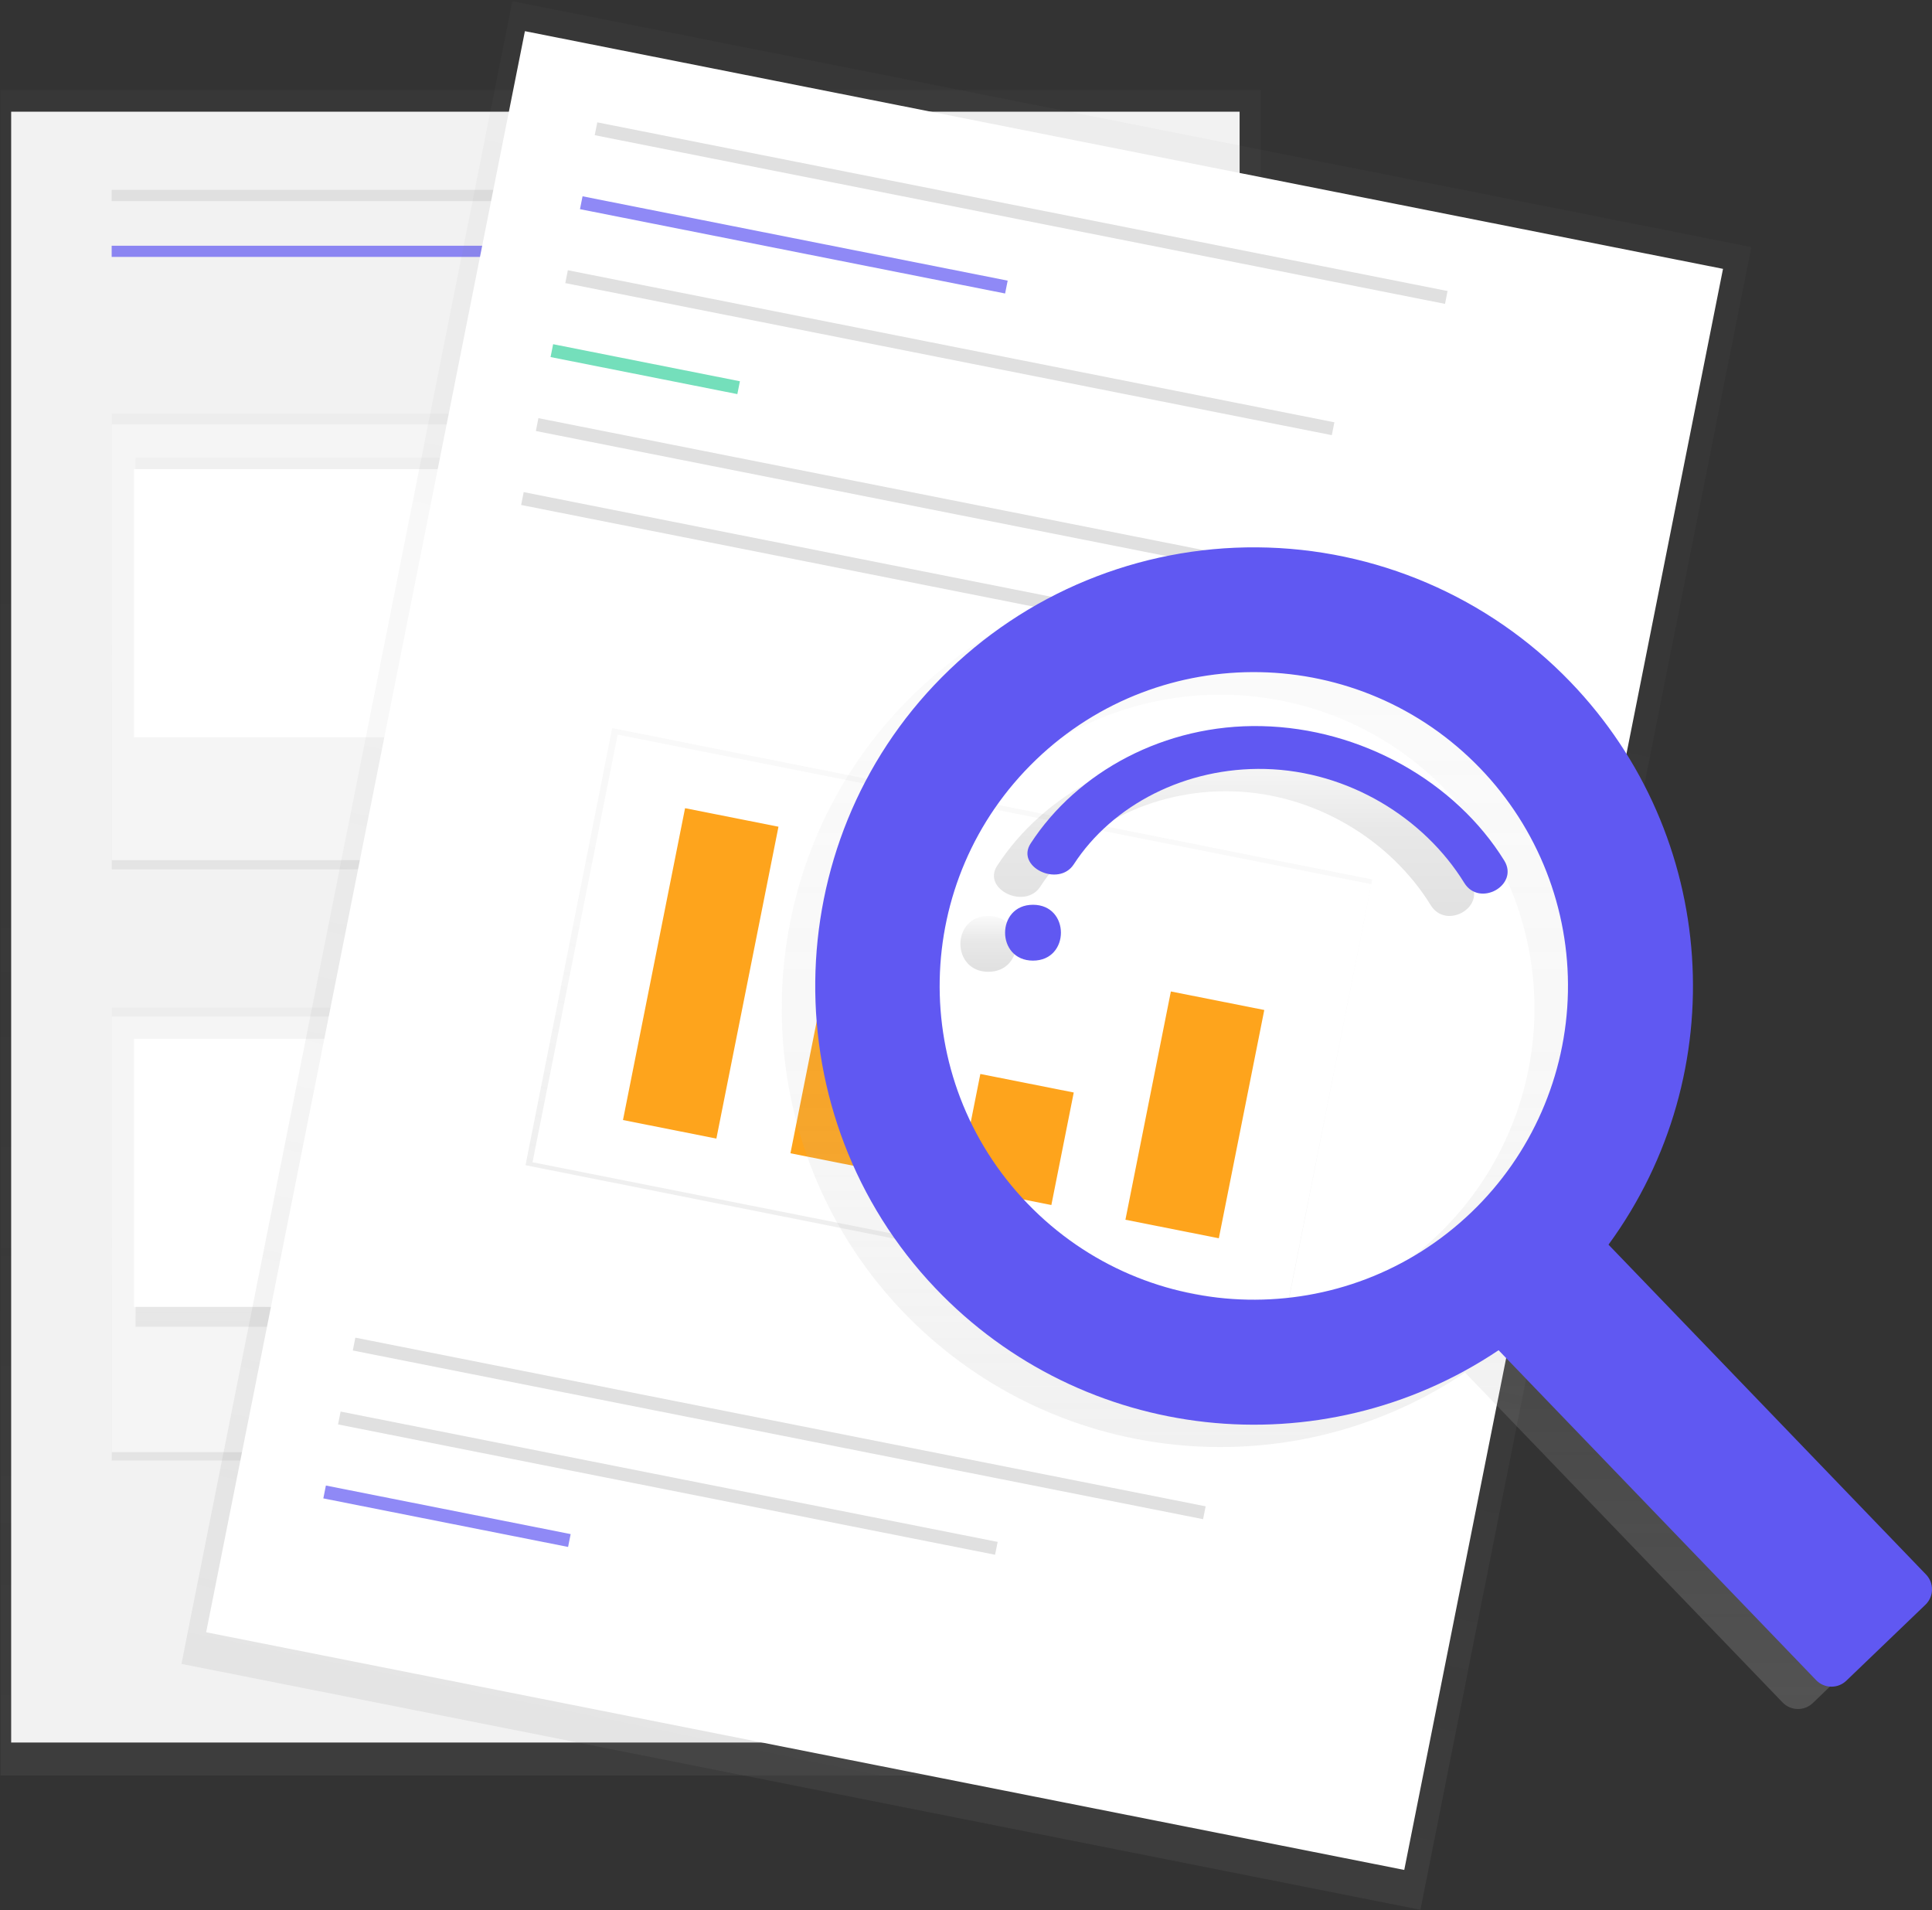 <?xml version="1.0" encoding="UTF-8"?>
<svg width="173px" height="171px" viewBox="0 0 173 171" version="1.1" xmlns="http://www.w3.org/2000/svg" xmlns:xlink="http://www.w3.org/1999/xlink">
    <rect x="0" y="0" width="173" height="171" fill="#333333" stroke="none"/>
    <!-- Generator: Sketch 60 (88103) - https://sketch.com -->
    <title>undraw_file_searching_duff</title>
    <desc>Created with Sketch.</desc>
    <defs>
        <linearGradient x1="50%" y1="100%" x2="50%" y2="0%" id="linearGradient-1">
            <stop stop-color="#808080" stop-opacity="0.25" offset="0%"></stop>
            <stop stop-color="#808080" stop-opacity="0.12" offset="54%"></stop>
            <stop stop-color="#808080" stop-opacity="0.1" offset="100%"></stop>
        </linearGradient>
        <linearGradient x1="50%" y1="100%" x2="50%" y2="0%" id="linearGradient-2">
            <stop stop-color="#808080" stop-opacity="0.25" offset="0%"></stop>
            <stop stop-color="#808080" stop-opacity="0.12" offset="54%"></stop>
            <stop stop-color="#808080" stop-opacity="0.1" offset="100%"></stop>
        </linearGradient>
        <linearGradient x1="50%" y1="100%" x2="50%" y2="0%" id="linearGradient-3">
            <stop stop-color="#808080" stop-opacity="0.25" offset="0%"></stop>
            <stop stop-color="#808080" stop-opacity="0.12" offset="54%"></stop>
            <stop stop-color="#808080" stop-opacity="0.1" offset="100%"></stop>
        </linearGradient>
        <rect id="path-4" x="0.138" y="0.184" width="36.691" height="24.727"></rect>
        <linearGradient x1="50%" y1="100%" x2="50%" y2="0%" id="linearGradient-6">
            <stop stop-color="#808080" stop-opacity="0.25" offset="0%"></stop>
            <stop stop-color="#808080" stop-opacity="0.12" offset="54%"></stop>
            <stop stop-color="#808080" stop-opacity="0.1" offset="100%"></stop>
        </linearGradient>
        <linearGradient x1="50%" y1="100%" x2="50%" y2="0%" id="linearGradient-7">
            <stop stop-color="#808080" stop-opacity="0.25" offset="0%"></stop>
            <stop stop-color="#808080" stop-opacity="0.12" offset="54%"></stop>
            <stop stop-color="#808080" stop-opacity="0.1" offset="100%"></stop>
        </linearGradient>
        <rect id="path-8" x="0.138" y="0.107" width="36.691" height="24.727"></rect>
        <linearGradient x1="0%" y1="50%" x2="100%" y2="50%" id="linearGradient-10">
            <stop stop-color="#808080" stop-opacity="0.25" offset="0%"></stop>
            <stop stop-color="#808080" stop-opacity="0.12" offset="54%"></stop>
            <stop stop-color="#808080" stop-opacity="0.1" offset="100%"></stop>
        </linearGradient>
        <linearGradient x1="0.006%" y1="50.002%" x2="100.006%" y2="50.002%" id="linearGradient-11">
            <stop stop-color="#808080" stop-opacity="0.25" offset="0%"></stop>
            <stop stop-color="#808080" stop-opacity="0.12" offset="54%"></stop>
            <stop stop-color="#808080" stop-opacity="0.1" offset="100%"></stop>
        </linearGradient>
        <linearGradient x1="50%" y1="100%" x2="50%" y2="0.001%" id="linearGradient-12">
            <stop stop-color="#B3B3B3" stop-opacity="0.25" offset="0%"></stop>
            <stop stop-color="#B3B3B3" stop-opacity="0.1" offset="54%"></stop>
            <stop stop-color="#B3B3B3" stop-opacity="0.05" offset="100%"></stop>
        </linearGradient>
        <linearGradient x1="49.98%" y1="99.949%" x2="49.98%" y2="0%" id="linearGradient-13">
            <stop stop-color="#000000" stop-opacity="0.12" offset="0%"></stop>
            <stop stop-color="#000000" stop-opacity="0.09" offset="55%"></stop>
            <stop stop-color="#000000" stop-opacity="0.02" offset="100%"></stop>
        </linearGradient>
        <linearGradient x1="49.989%" y1="100.006%" x2="49.989%" y2="0.008%" id="linearGradient-14">
            <stop stop-color="#000000" stop-opacity="0.12" offset="0%"></stop>
            <stop stop-color="#000000" stop-opacity="0.09" offset="55%"></stop>
            <stop stop-color="#000000" stop-opacity="0.02" offset="100%"></stop>
        </linearGradient>
    </defs>
    <g id="Documents" stroke="none" stroke-width="1" fill="none" fill-rule="evenodd">
        <g id="document-instructions/list" transform="translate(-898, -441)">
            <g id="undraw_file_searching_duff" transform="translate(898, 441)">
                <g id="Group" opacity="0.5" transform="translate(0, 8)" fill="url(#linearGradient-1)" fill-rule="nonzero">
                    <rect id="Rectangle" x="0.038" y="0.053" width="112.859" height="150.9"></rect>
                </g>
                <rect id="Rectangle" fill="#F2F2F2" fill-rule="nonzero" x="1" y="10" width="110" height="146"></rect>
                <rect id="Rectangle" fill="#E0E0E0" fill-rule="nonzero" x="10" y="17" width="38" height="1"></rect>
                <rect id="Rectangle" fill="#6058F2" fill-rule="nonzero" opacity="0.7" x="10" y="22" width="38" height="1"></rect>
                <rect id="Rectangle" fill="#E0E0E0" fill-rule="nonzero" x="53" y="17" width="38" height="1"></rect>
                <rect id="Rectangle" fill="#E0E0E0" fill-rule="nonzero" x="59" y="50" width="38" height="1"></rect>
                <rect id="Rectangle" fill="#E0E0E0" fill-rule="nonzero" x="60" y="53" width="38" height="1"></rect>
                <rect id="Rectangle" fill="#E0E0E0" fill-rule="nonzero" x="61" y="56" width="38" height="1"></rect>
                <rect id="Rectangle" fill="#E0E0E0" fill-rule="nonzero" x="59" y="101" width="38" height="1"></rect>
                <rect id="Rectangle" fill="#E0E0E0" fill-rule="nonzero" x="60" y="105" width="38" height="1"></rect>
                <rect id="Rectangle" fill="#E0E0E0" fill-rule="nonzero" x="61" y="108" width="38" height="1"></rect>
                <g id="Group" opacity="0.5" transform="translate(10, 37)" fill="url(#linearGradient-2)" fill-rule="nonzero">
                    <rect id="Rectangle" x="0.008" y="0.04" width="39.955" height="40.787"></rect>
                </g>
                <rect id="Rectangle" fill="#F5F5F5" fill-rule="nonzero" x="10" y="38" width="40" height="39"></rect>
                <g id="Group" opacity="0.5" transform="translate(12, 41)" fill="url(#linearGradient-3)" fill-rule="nonzero">
                    <rect id="Rectangle" x="0.136" y="0.002" width="36.698" height="24.859"></rect>
                </g>
                <rect id="e1f34465-d008-41db-868b-e00503fb87b3" fill="#FFFFFF" fill-rule="nonzero" x="12" y="42" width="37" height="24"></rect>
                <g id="Clipped" transform="translate(57, 56)">
                    <mask id="mask-5" fill="white">
                        <use xlink:href="#path-4"></use>
                    </mask>
                    <g id="cf34cfb5-9399-4bae-9cea-d47bbef6cb3a"></g>
                    <g id="Group" mask="url(#mask-5)" fill="#6058F2" fill-rule="nonzero" opacity="0.4">
                        <g transform="translate(-50.014, -14.541)">
                            <polygon id="Path" points="1.365 23.115 10.605 8.814 14.478 15.069 22.823 6.431 29.975 15.069 36.232 2.26 52.323 27.88 0.174 26.092"></polygon>
                            <ellipse id="Oval" cx="8.518" cy="2.855" rx="2.682" ry="2.681"></ellipse>
                        </g>
                    </g>
                </g>
                <g id="Group" opacity="0.5" transform="translate(10, 90)" fill="url(#linearGradient-6)" fill-rule="nonzero">
                    <rect id="Rectangle" x="0.008" y="0.219" width="39.955" height="40.537"></rect>
                </g>
                <rect id="Rectangle" fill="#F5F5F5" fill-rule="nonzero" x="10" y="91" width="40" height="39"></rect>
                <g id="Group" opacity="0.5" transform="translate(12, 93)" fill="url(#linearGradient-7)" fill-rule="nonzero">
                    <rect id="Rectangle" x="0.136" y="0.184" width="36.698" height="25.6"></rect>
                </g>
                <rect id="c95ac4f6-be4d-44a3-92c2-5c8066e2b531" fill="#FFFFFF" fill-rule="nonzero" x="12" y="93" width="37" height="24"></rect>
                <g id="Clipped" transform="translate(57, 108)">
                    <mask id="mask-9" fill="white">
                        <use xlink:href="#path-8"></use>
                    </mask>
                    <g id="7439734d-5f7c-428f-88ce-e68b86a45c07"></g>
                    <g id="Group" mask="url(#mask-9)" fill="#BDBDBD" fill-rule="nonzero" opacity="0.4">
                        <g transform="translate(-50.014, -14.541)">
                            <polygon id="Path" points="1.365 23.038 10.605 8.737 14.478 14.995 22.823 6.355 29.975 14.995 36.232 2.184 52.323 27.804 0.174 26.018"></polygon>
                            <ellipse id="Oval" cx="8.518" cy="2.781" rx="2.682" ry="2.681"></ellipse>
                        </g>
                    </g>
                </g>
                <g id="Group" opacity="0.5" transform="translate(16, 0)" fill="url(#linearGradient-10)" fill-rule="nonzero">
                    <polygon id="Rectangle" transform="translate(70.534, 85.541) rotate(-78.76) translate(-70.534, -85.541) " points="-5.367 28.965 146.401 29.011 146.435 142.117 -5.333 142.071"></polygon>
                </g>
                <polygon id="Rectangle" fill="#FFFFFF" fill-rule="nonzero" transform="translate(86.373, 85.098) rotate(-78.76) translate(-86.373, -85.098) " points="13.276 30.384 159.428 30.44 159.469 139.813 13.318 139.757"></polygon>
                <polygon id="Rectangle" fill="#E0E0E0" fill-rule="nonzero" transform="translate(91.438, 19.079) rotate(11.24) translate(-91.438, -19.079) " points="52.628 18.507 130.249 18.477 130.249 19.651 52.628 19.68"></polygon>
                <polygon id="Rectangle" fill="#E0E0E0" fill-rule="nonzero" transform="translate(69.774, 127.879) rotate(11.24) translate(-69.774, -127.879) " points="30.964 127.307 108.585 127.277 108.585 128.451 30.964 128.48"></polygon>
                <polygon id="Rectangle" fill="#E0E0E0" fill-rule="nonzero" transform="translate(59.802, 132.78) rotate(11.24) translate(-59.802, -132.78) " points="29.812 132.205 89.792 132.182 89.791 133.356 29.812 133.379"></polygon>
                <polygon id="Rectangle" fill="#6058F2" fill-rule="nonzero" opacity="0.7" transform="translate(40.026, 135.742) rotate(11.24) translate(-40.026, -135.742) " points="28.854 135.159 51.198 135.151 51.197 136.324 28.853 136.333"></polygon>
                <polygon id="Rectangle" fill="#6058F2" fill-rule="nonzero" opacity="0.7" transform="translate(71.083, 21.925) rotate(11.24) translate(-71.083, -21.925) " points="51.679 21.345 90.488 21.33 90.487 22.504 51.678 22.519"></polygon>
                <polygon id="Rectangle" fill="#E0E0E0" fill-rule="nonzero" transform="translate(85.053, 31.575) rotate(11.24) translate(-85.053, -31.575) " points="50.066 31.002 120.04 30.975 120.04 32.149 50.065 32.176"></polygon>
                <polygon id="Rectangle" fill="#3AD29F" fill-rule="nonzero" opacity="0.7" transform="translate(57.777, 33.049) rotate(11.24) translate(-57.777, -33.049) " points="49.252 32.465 66.304 32.459 66.303 33.632 49.251 33.639"></polygon>
                <polygon id="Rectangle" fill="#E0E0E0" fill-rule="nonzero" transform="translate(86.166, 45.561) rotate(11.24) translate(-86.166, -45.561) " points="47.356 44.989 124.977 44.959 124.977 46.133 47.356 46.162"></polygon>
                <g id="Group" opacity="0.5" transform="translate(47, 65)" fill="url(#linearGradient-11)" fill-rule="nonzero">
                    <polygon id="Rectangle" transform="translate(37.964, 26.526) rotate(-78.76) translate(-37.964, -26.526) " points="18.032 -8.161 57.922 -8.176 57.896 61.213 18.006 61.228"></polygon>
                </g>
                <polygon id="Rectangle" fill="#FFFFFF" fill-rule="nonzero" transform="translate(85.239, 91.603) rotate(11.24) translate(-85.239, -91.603) " points="50.846 72.1 119.646 72.074 119.631 111.106 50.832 111.132"></polygon>
                <polygon id="Rectangle" fill="#E0E0E0" fill-rule="nonzero" transform="translate(84.848, 52.183) rotate(11.24) translate(-84.848, -52.183) " points="46.038 51.611 123.659 51.581 123.658 52.755 46.038 52.784"></polygon>
                <polygon id="Rectangle" fill="#FEA41C" fill-rule="nonzero" transform="translate(62.746, 87.142) rotate(11.24) translate(-62.746, -87.142) " points="58.488 72.91 67.015 72.907 67.004 101.374 58.477 101.377"></polygon>
                <polygon id="Rectangle" fill="#FEA41C" fill-rule="nonzero" transform="translate(76.825, 94.722) rotate(11.24) translate(-76.825, -94.722) " points="72.565 85.186 81.092 85.183 81.085 104.259 72.558 104.262"></polygon>
                <polygon id="Rectangle" fill="#FEA41C" fill-rule="nonzero" transform="translate(90.964, 102.014) rotate(11.24) translate(-90.964, -102.014) " points="86.702 96.88 95.229 96.877 95.226 107.148 86.698 107.151"></polygon>
                <polygon id="Rectangle" fill="#FEA41C" fill-rule="nonzero" transform="translate(106.992, 99.808) rotate(11.24) translate(-106.992, -99.808) " points="102.733 89.391 111.26 89.388 111.252 110.226 102.725 110.229"></polygon>
                <path d="M137.623,63.055 C130.279,55.427 120.163,51.081 109.567,51.001 C98.971,50.921 88.791,55.115 81.333,62.632 C66.448,77.618 66.195,102.02 80.755,117.324 C93.962,131.206 115.269,133.554 131.19,122.882 L159.621,152.413 C160.354,153.174 161.566,153.198 162.328,152.466 L169.413,145.664 C170.175,144.932 170.198,143.721 169.466,142.96 L141.042,113.431 C152.292,98.034 150.85,76.795 137.623,63.055 Z M128.768,110.536 C117.568,121.289 99.76,120.938 88.992,109.754 C78.225,98.569 78.575,80.786 89.774,70.033 C100.974,59.279 118.782,59.629 129.55,70.813 C134.721,76.184 137.544,83.386 137.397,90.836 C137.25,98.286 134.146,105.372 128.768,110.536 L128.768,110.536 Z" id="Shape" fill="url(#linearGradient-12)" fill-rule="nonzero"></path>
                <path d="M88.499,82 C85.17,82 85.164,87 88.499,87 C91.834,87 91.834,82 88.499,82 Z" id="Path" fill="url(#linearGradient-13)" fill-rule="nonzero"></path>
                <path d="M109.96,67.006 C101.324,66.815 93.465,71.077 89.287,77.512 C87.923,79.612 91.794,81.467 93.151,79.378 C96.61,74.05 103.184,70.667 110.295,70.843 C117.747,71.027 124.528,75.221 128.118,81.042 C129.48,83.25 133.049,81.243 131.701,79.048 C127.335,71.999 118.881,67.215 109.96,67.006 Z" id="Path" fill="url(#linearGradient-14)" fill-rule="nonzero"></path>
                <path d="M140.625,61.055 C133.281,53.427 123.165,49.081 112.568,49.001 C101.972,48.921 91.792,53.115 84.333,60.632 C69.448,75.618 69.195,100.02 83.756,115.324 C96.964,129.205 118.271,131.552 134.191,120.879 L162.621,150.413 C163.354,151.174 164.566,151.198 165.328,150.466 L172.413,143.664 C173.175,142.932 173.198,141.721 172.466,140.96 L144.033,111.428 C155.285,96.035 153.848,74.797 140.625,61.055 L140.625,61.055 Z M131.769,108.516 C120.569,119.268 102.761,118.918 91.993,107.734 C81.225,96.549 81.575,78.766 92.775,68.012 C103.975,57.259 121.783,57.609 132.551,68.793 C137.723,74.164 140.546,81.366 140.399,88.816 C140.252,96.266 137.148,103.352 131.769,108.516 Z" id="Shape" fill="#6058F2" fill-rule="nonzero"></path>
                <path d="M92.499,81 C89.17,81 89.164,86 92.499,86 C95.834,86 95.834,81 92.499,81 Z" id="Path" fill="#6058F2" fill-rule="nonzero"></path>
                <path d="M112.96,65.006 C104.324,64.815 96.465,69.077 92.287,75.512 C90.923,77.612 94.794,79.467 96.151,77.378 C99.61,72.05 106.184,68.667 113.295,68.843 C120.747,69.027 127.528,73.221 131.118,79.042 C132.48,81.25 136.049,79.243 134.701,77.048 C130.328,69.978 121.883,65.195 112.96,65.006 Z" id="Path" fill="#6058F2" fill-rule="nonzero"></path>
            </g>
        </g>
    </g>
</svg>